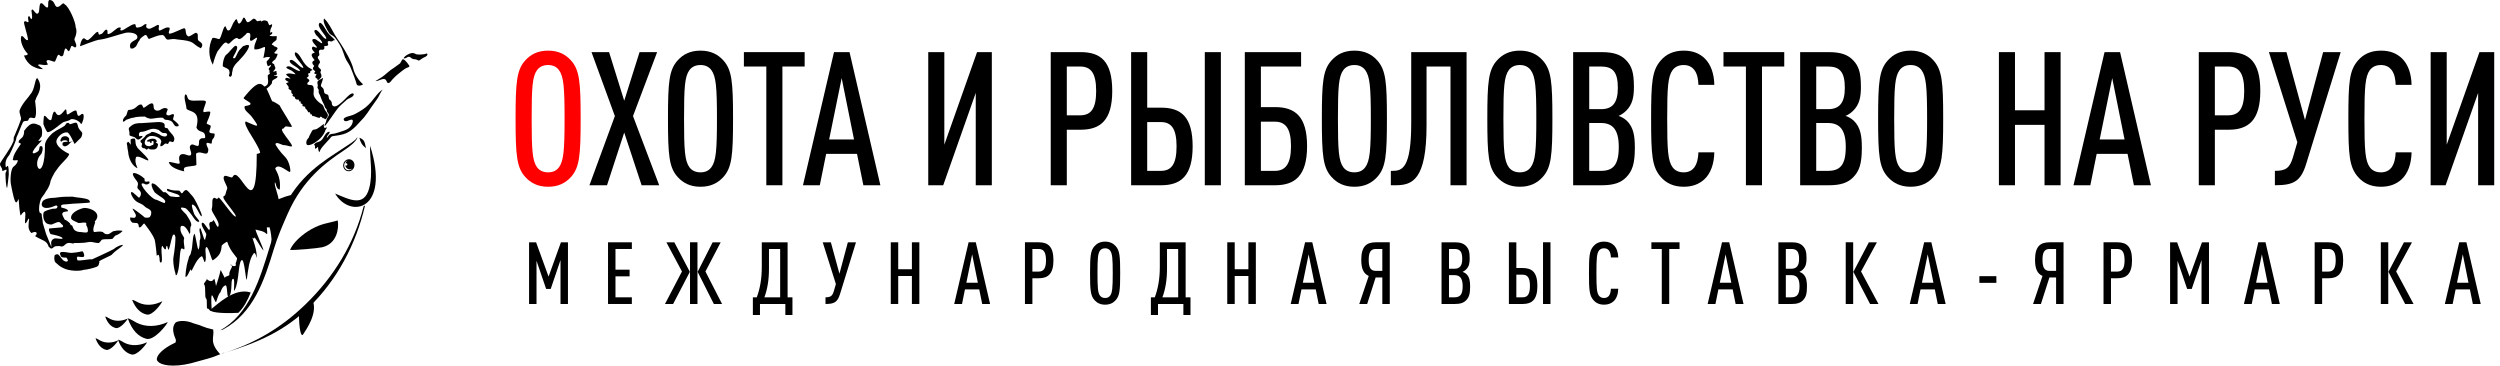<svg width="396" height="58" viewBox="0 0 396 58" fill="none" xmlns="http://www.w3.org/2000/svg">
<path d="M91.975 18.801C91.975 12.966 91.797 11.071 90.434 9.56C89.605 8.642 88.479 8.02 86.821 8.02C85.163 8.02 84.037 8.642 83.208 9.56C81.846 11.07 81.668 12.966 81.668 18.801C81.668 24.635 81.846 26.531 83.208 28.041C84.038 28.959 85.163 29.582 86.821 29.582C88.48 29.582 89.605 28.959 90.434 28.041C91.797 26.531 91.975 24.635 91.975 18.801ZM89.428 18.801C89.428 23.806 89.28 25.494 88.539 26.501C88.184 26.975 87.651 27.301 86.821 27.301C85.992 27.301 85.429 26.975 85.074 26.501C84.333 25.494 84.215 23.806 84.215 18.801C84.215 13.796 84.333 12.107 85.074 11.1C85.429 10.626 85.992 10.3 86.821 10.3C87.651 10.3 88.183 10.626 88.539 11.1C89.28 12.107 89.428 13.795 89.428 18.801Z" fill="#FF0000"/>
<path d="M104.415 29.344L100.268 18.386L104.089 8.257H101.305L98.876 15.958L96.477 8.257H93.693L97.395 18.386L93.367 29.344H96.151L98.876 20.992L101.63 29.344H104.415Z" fill="black"/>
<path d="M116.114 18.801C116.114 12.966 115.936 11.071 114.573 9.56C113.744 8.642 112.618 8.02 110.96 8.02C109.302 8.02 108.176 8.642 107.347 9.56C105.985 11.07 105.807 12.966 105.807 18.801C105.807 24.635 105.985 26.531 107.347 28.041C108.176 28.959 109.302 29.582 110.96 29.582C112.618 29.582 113.744 28.959 114.573 28.041C115.936 26.531 116.114 24.635 116.114 18.801ZM113.566 18.801C113.566 23.806 113.418 25.494 112.677 26.501C112.322 26.975 111.788 27.301 110.959 27.301C110.13 27.301 109.567 26.975 109.211 26.501C108.47 25.494 108.352 23.806 108.352 18.801C108.352 13.796 108.47 12.107 109.211 11.1C109.566 10.626 110.129 10.3 110.959 10.3C111.789 10.3 112.321 10.626 112.677 11.1C113.418 12.107 113.566 13.795 113.566 18.801Z" fill="black"/>
<path d="M127.457 10.537V8.257H117.832V10.537H121.385V29.344H123.933V10.537H127.457Z" fill="black"/>
<path d="M139.452 29.344L134.565 8.257H132.107L127.19 29.344H129.856L130.863 24.369H135.75L136.757 29.344H139.452ZM135.276 22.088H131.337L133.321 12.373L135.276 22.088Z" fill="black"/>
<path d="M157.105 29.344V8.257H154.765L149.582 22.917V8.257H147.035V29.344H149.404L154.558 14.713V29.344H157.105Z" fill="black"/>
<path d="M176.179 14.417C176.179 9.737 174.372 8.256 171.174 8.256H166.435V29.343H168.982V20.548H171.174C174.313 20.548 176.179 19.038 176.179 14.417ZM173.632 14.417C173.632 17.23 172.802 18.267 171.085 18.267H168.982V10.537H171.085C172.802 10.537 173.632 11.574 173.632 14.417Z" fill="black"/>
<path d="M193.387 29.344V8.257H190.84V29.344H193.387ZM188.915 23.184C188.915 18.534 187.108 17.053 183.91 17.053H181.718V8.257H179.171V29.344H183.91C187.078 29.344 188.915 27.834 188.915 23.184ZM186.367 23.184C186.367 26.027 185.538 27.064 183.879 27.064H181.717V19.334H183.879C185.538 19.334 186.367 20.371 186.367 23.184Z" fill="black"/>
<path d="M207.041 23.155C207.041 18.475 205.175 16.965 201.977 16.965H199.726V10.538H206.093V8.258H197.178V29.345H201.977C205.146 29.344 207.041 27.805 207.041 23.155ZM204.493 23.155C204.493 25.998 203.604 27.064 201.946 27.064H199.725V19.274H201.946C203.604 19.274 204.493 20.311 204.493 23.155Z" fill="black"/>
<path d="M219.688 18.801C219.688 12.966 219.51 11.071 218.148 9.56C217.319 8.642 216.193 8.02 214.535 8.02C212.876 8.02 211.751 8.642 210.922 9.56C209.56 11.07 209.382 12.966 209.382 18.801C209.382 24.635 209.56 26.531 210.922 28.041C211.751 28.959 212.876 29.582 214.535 29.582C216.193 29.582 217.319 28.959 218.148 28.041C219.51 26.531 219.688 24.635 219.688 18.801ZM217.141 18.801C217.141 23.806 216.993 25.494 216.252 26.501C215.897 26.975 215.363 27.301 214.534 27.301C213.705 27.301 213.141 26.975 212.786 26.501C212.046 25.494 211.928 23.806 211.928 18.801C211.928 13.796 212.046 12.107 212.786 11.1C213.141 10.626 213.705 10.3 214.534 10.3C215.363 10.3 215.896 10.626 216.252 11.1C216.992 12.107 217.141 13.795 217.141 18.801Z" fill="black"/>
<path d="M232.305 29.344V8.257H223.538V19.482C223.538 26.649 222.116 27.064 220.576 27.064H220.309V29.344H221.049C223.715 29.344 225.965 28.516 225.965 19.867V10.537H229.757V29.344H232.305Z" fill="black"/>
<path d="M245.899 18.801C245.899 12.966 245.721 11.071 244.359 9.56C243.529 8.642 242.404 8.02 240.745 8.02C239.087 8.02 237.962 8.642 237.132 9.56C235.77 11.07 235.592 12.966 235.592 18.801C235.592 24.635 235.77 26.531 237.132 28.041C237.962 28.959 239.087 29.582 240.745 29.582C242.404 29.582 243.529 28.959 244.359 28.041C245.722 26.531 245.899 24.635 245.899 18.801ZM243.352 18.801C243.352 23.806 243.205 25.494 242.463 26.501C242.108 26.975 241.575 27.301 240.745 27.301C239.916 27.301 239.353 26.975 238.998 26.501C238.258 25.494 238.14 23.806 238.14 18.801C238.14 13.796 238.258 12.107 238.998 11.1C239.353 10.626 239.916 10.3 240.745 10.3C241.575 10.3 242.107 10.626 242.463 11.1C243.204 12.107 243.352 13.795 243.352 18.801Z" fill="black"/>
<path d="M258.96 23.421C258.96 21.614 258.782 20.193 257.687 19.127C257.332 18.801 256.858 18.505 256.384 18.357C256.799 18.179 257.213 17.913 257.569 17.557C258.605 16.55 258.813 15.306 258.813 13.796C258.813 11.515 258.487 10.479 257.569 9.531C256.71 8.642 255.585 8.258 253.718 8.258H249.187V29.345H253.718C255.584 29.345 256.739 28.96 257.598 28.072C258.546 27.094 258.96 25.968 258.96 23.421ZM256.413 23.273C256.413 26.175 255.495 27.064 253.57 27.064H251.733V19.482H253.57C255.466 19.482 256.413 20.548 256.413 23.273ZM256.266 13.914C256.266 16.313 255.407 17.291 253.6 17.291H251.734V10.538H253.6C255.436 10.537 256.266 11.367 256.266 13.914Z" fill="black"/>
<path d="M271.548 24.132H269.03C269.001 25.021 268.823 25.939 268.348 26.561C268.023 26.976 267.49 27.302 266.69 27.302C265.861 27.302 265.298 26.976 264.943 26.502C264.202 25.495 264.084 23.807 264.084 18.802C264.084 13.797 264.202 12.108 264.943 11.101C265.298 10.627 265.861 10.301 266.69 10.301C267.49 10.301 268.023 10.627 268.348 11.041C268.852 11.663 269 12.552 269.03 13.44H271.548C271.519 11.722 271.015 10.211 270.037 9.264C269.208 8.464 268.171 8.02 266.69 8.02C265.032 8.02 263.877 8.642 263.077 9.56C261.685 11.159 261.537 12.966 261.537 18.801C261.537 24.635 261.685 26.442 263.077 28.041C263.877 28.959 265.032 29.582 266.69 29.582C268.083 29.582 269.119 29.166 269.948 28.426C270.985 27.479 271.519 25.909 271.548 24.132Z" fill="black"/>
<path d="M282.625 10.537V8.257H272.999V10.537H276.553V29.344H279.101V10.537H282.625Z" fill="black"/>
<path d="M294.916 23.421C294.916 21.614 294.738 20.193 293.643 19.127C293.288 18.801 292.814 18.505 292.34 18.357C292.754 18.179 293.169 17.913 293.525 17.557C294.561 16.55 294.769 15.306 294.769 13.796C294.769 11.515 294.443 10.479 293.525 9.531C292.666 8.642 291.541 8.258 289.674 8.258H285.143V29.345H289.674C291.54 29.345 292.695 28.96 293.554 28.072C294.502 27.094 294.916 25.968 294.916 23.421ZM292.369 23.273C292.369 26.175 291.451 27.064 289.525 27.064H287.689V19.482H289.525C291.421 19.482 292.369 20.548 292.369 23.273ZM292.221 13.914C292.221 16.313 291.363 17.291 289.556 17.291H287.69V10.538H289.556C291.392 10.537 292.221 11.367 292.221 13.914Z" fill="black"/>
<path d="M307.8 18.801C307.8 12.966 307.622 11.071 306.26 9.56C305.431 8.642 304.305 8.02 302.647 8.02C300.988 8.02 299.863 8.642 299.034 9.56C297.672 11.07 297.494 12.966 297.494 18.801C297.494 24.635 297.672 26.531 299.034 28.041C299.863 28.959 300.988 29.582 302.647 29.582C304.305 29.582 305.431 28.959 306.26 28.041C307.622 26.531 307.8 24.635 307.8 18.801ZM305.253 18.801C305.253 23.806 305.105 25.494 304.364 26.501C304.009 26.975 303.475 27.301 302.646 27.301C301.817 27.301 301.253 26.975 300.899 26.501C300.158 25.494 300.04 23.806 300.04 18.801C300.04 13.796 300.158 12.107 300.899 11.1C301.253 10.626 301.817 10.3 302.646 10.3C303.475 10.3 304.008 10.626 304.364 11.1C305.104 12.107 305.253 13.795 305.253 18.801Z" fill="black"/>
<path d="M326.399 29.344V8.257H323.853V17.468H319.173V8.257H316.626V29.344H319.173V19.778H323.853V29.344H326.399Z" fill="black"/>
<path d="M340.705 29.344L335.818 8.257H333.36L328.443 29.344H331.109L332.116 24.369H337.003L338.01 29.344H340.705ZM336.529 22.088H332.59L334.574 12.373L336.529 22.088Z" fill="black"/>
<path d="M358.032 14.417C358.032 9.737 356.224 8.256 353.026 8.256H348.287V29.343H350.835V20.548H353.026C356.166 20.548 358.032 19.038 358.032 14.417ZM355.484 14.417C355.484 17.23 354.655 18.267 352.937 18.267H350.834V10.537H352.937C354.655 10.537 355.484 11.574 355.484 14.417Z" fill="black"/>
<path d="M370.768 8.257H367.984L365.111 19.008L362.179 8.257H359.395L363.897 22.532L363.215 24.872C362.711 26.619 362.06 27.063 360.342 27.063V29.343C363.244 29.343 364.429 28.78 365.288 25.997L370.768 8.257Z" fill="black"/>
<path d="M381.992 24.132H379.474C379.445 25.021 379.267 25.939 378.793 26.561C378.467 26.976 377.934 27.302 377.134 27.302C376.305 27.302 375.742 26.976 375.387 26.502C374.647 25.495 374.529 23.807 374.529 18.802C374.529 13.797 374.647 12.108 375.387 11.101C375.742 10.627 376.305 10.301 377.134 10.301C377.934 10.301 378.467 10.627 378.793 11.041C379.296 11.663 379.444 12.552 379.474 13.44H381.992C381.963 11.722 381.459 10.211 380.482 9.264C379.652 8.464 378.616 8.02 377.134 8.02C375.476 8.02 374.321 8.642 373.521 9.56C372.129 11.159 371.981 12.966 371.981 18.801C371.981 24.635 372.129 26.442 373.521 28.041C374.321 28.959 375.476 29.582 377.134 29.582C378.527 29.582 379.563 29.166 380.393 28.426C381.43 27.479 381.963 25.909 381.992 24.132Z" fill="black"/>
<path d="M395.084 29.344V8.257H392.744L387.561 22.917V8.257H385.014V29.344H387.383L392.536 14.713V29.344H395.084Z" fill="black"/>
<path d="M89.965 48.15V38.381H88.854L86.892 43.814L84.916 38.381H83.805V48.15H84.984V41.303L86.507 45.764H87.235L88.785 41.193V48.15H89.965Z" fill="black"/>
<path d="M100.085 48.15V47.094H97.492V43.773H99.728V42.717H97.492V39.438H100.085V38.381H96.312V48.15H100.085Z" fill="black"/>
<path d="M114.375 48.15L111.741 43.004L114.156 38.381H112.88L110.506 43.061L113.071 48.151H114.375V48.15ZM110.479 48.15V38.38H109.299V48.15H110.479ZM109.271 43.061L106.815 38.381H105.553L108.022 43.004L105.333 48.15H106.623L109.271 43.061Z" fill="black"/>
<path d="M125.524 49.893V47.094H124.756V38.381H120.667V42.305C120.667 44.227 120.365 45.778 119.871 47.094H119.254V49.893H120.379V48.15H124.399V49.892H125.524V49.893ZM123.576 47.094H121.079C121.559 45.805 121.806 44.336 121.806 42.567V39.438H123.576V47.094Z" fill="black"/>
<path d="M135.589 38.381H134.299L132.968 43.361L131.61 38.381H130.32L132.405 44.994L132.09 46.078C131.857 46.889 131.555 47.094 130.759 47.094V48.151C132.104 48.151 132.653 47.889 133.051 46.6L135.589 38.381Z" fill="black"/>
<path d="M145.625 48.15V38.381H144.445V42.648H142.278V38.381H141.098V48.15H142.278V43.719H144.445V48.15H145.625Z" fill="black"/>
<path d="M156.829 48.15L154.565 38.38H153.426L151.148 48.15H152.383L152.85 45.845H155.114L155.58 48.15H156.829ZM154.895 44.789H153.07L153.989 40.289L154.895 44.789Z" fill="black"/>
<path d="M166.866 41.234C166.866 39.066 166.029 38.38 164.547 38.38H162.352V48.15H163.532V44.074H164.547C166.001 44.074 166.866 43.375 166.866 41.234ZM165.686 41.234C165.686 42.539 165.302 43.019 164.506 43.019H163.532V39.437H164.506C165.302 39.438 165.686 39.918 165.686 41.234Z" fill="black"/>
<path d="M177.438 43.266C177.438 40.563 177.355 39.684 176.725 38.985C176.341 38.559 175.819 38.272 175.051 38.272C174.283 38.272 173.761 38.559 173.377 38.985C172.746 39.684 172.664 40.563 172.664 43.266C172.664 45.969 172.746 46.848 173.377 47.547C173.761 47.973 174.283 48.26 175.051 48.26C175.82 48.26 176.341 47.973 176.725 47.547C177.356 46.848 177.438 45.969 177.438 43.266ZM176.258 43.266C176.258 45.584 176.19 46.368 175.846 46.832C175.681 47.053 175.434 47.203 175.05 47.203C174.666 47.203 174.405 47.053 174.24 46.832C173.897 46.367 173.843 45.584 173.843 43.266C173.843 40.948 173.898 40.164 174.24 39.698C174.405 39.479 174.666 39.329 175.05 39.329C175.434 39.329 175.681 39.479 175.846 39.698C176.19 40.164 176.258 40.947 176.258 43.266Z" fill="black"/>
<path d="M188.573 49.893V47.094H187.804V38.381H183.715V42.305C183.715 44.227 183.413 45.778 182.92 47.094H182.302V49.893H183.427V48.15H187.447V49.892H188.573V49.893ZM186.625 47.094H184.127C184.607 45.805 184.855 44.336 184.855 42.567V39.438H186.625V47.094Z" fill="black"/>
<path d="M198.926 48.15V38.381H197.746V42.648H195.578V38.381H194.398V48.15H195.578V43.719H197.746V48.15H198.926Z" fill="black"/>
<path d="M210.129 48.15L207.865 38.38H206.726L204.449 48.15H205.683L206.15 45.845H208.414L208.881 48.15H210.129ZM208.194 44.789H206.37L207.289 40.289L208.194 44.789Z" fill="black"/>
<path d="M220.139 48.15V38.38H217.93C216.449 38.38 215.625 39.025 215.625 41.165C215.625 42.524 215.954 43.319 216.805 43.718L215.31 48.15H216.558L217.903 43.951H218.96V48.15H220.139ZM218.959 42.908H217.916C217.011 42.908 216.805 42.209 216.805 41.166C216.805 40.137 217.011 39.437 217.916 39.437H218.959V42.908Z" fill="black"/>
<path d="M232.868 45.406C232.868 44.568 232.786 43.91 232.278 43.416C232.113 43.266 231.893 43.129 231.674 43.061C231.865 42.979 232.058 42.854 232.223 42.69C232.702 42.223 232.799 41.647 232.799 40.948C232.799 39.891 232.648 39.411 232.223 38.971C231.825 38.559 231.303 38.381 230.439 38.381H228.339V48.151H230.439C231.303 48.151 231.838 47.973 232.237 47.561C232.676 47.107 232.868 46.586 232.868 45.406ZM231.688 45.338C231.688 46.682 231.262 47.094 230.371 47.094H229.52V43.582H230.371C231.249 43.582 231.688 44.074 231.688 45.338ZM231.619 41.002C231.619 42.113 231.222 42.566 230.385 42.566H229.521V39.437H230.385C231.235 39.438 231.619 39.822 231.619 41.002Z" fill="black"/>
<path d="M245.595 48.15V38.38H244.414V48.15H245.595ZM243.522 45.297C243.522 43.143 242.685 42.455 241.204 42.455H240.188V38.381H239.008V48.151H241.203C242.672 48.15 243.522 47.451 243.522 45.297ZM242.343 45.297C242.343 46.613 241.959 47.094 241.191 47.094H240.189V43.512H241.191C241.959 43.512 242.343 43.992 242.343 45.297Z" fill="black"/>
<path d="M256.332 45.736H255.165C255.151 46.146 255.069 46.572 254.85 46.861C254.699 47.052 254.452 47.203 254.081 47.203C253.697 47.203 253.436 47.053 253.271 46.832C252.928 46.367 252.874 45.584 252.874 43.266C252.874 40.948 252.929 40.164 253.271 39.698C253.436 39.479 253.697 39.329 254.081 39.329C254.451 39.329 254.698 39.479 254.85 39.671C255.083 39.96 255.152 40.372 255.165 40.782H256.332C256.317 39.987 256.084 39.288 255.632 38.848C255.248 38.477 254.768 38.272 254.081 38.272C253.312 38.272 252.777 38.559 252.407 38.985C251.762 39.727 251.693 40.563 251.693 43.266C251.693 45.969 251.762 46.805 252.407 47.547C252.777 47.973 253.312 48.26 254.081 48.26C254.726 48.26 255.206 48.069 255.591 47.725C256.07 47.285 256.317 46.559 256.332 45.736Z" fill="black"/>
<path d="M266.039 39.438V38.381H261.58V39.438H263.227V48.15H264.406V39.438H266.039Z" fill="black"/>
<path d="M276.173 48.15L273.908 38.38H272.769L270.492 48.15H271.726L272.193 45.845H274.457L274.924 48.15H276.173ZM274.237 44.789H272.413L273.332 40.289L274.237 44.789Z" fill="black"/>
<path d="M286.224 45.406C286.224 44.568 286.141 43.91 285.633 43.416C285.469 43.266 285.249 43.129 285.029 43.061C285.221 42.979 285.414 42.854 285.578 42.69C286.058 42.223 286.154 41.647 286.154 40.948C286.154 39.891 286.004 39.411 285.578 38.971C285.181 38.559 284.659 38.381 283.795 38.381H281.695V48.151H283.795C284.659 48.151 285.194 47.973 285.592 47.561C286.031 47.107 286.224 46.586 286.224 45.406ZM285.043 45.338C285.043 46.682 284.618 47.094 283.727 47.094H282.875V43.582H283.727C284.604 43.582 285.043 44.074 285.043 45.338ZM284.975 41.002C284.975 42.113 284.578 42.566 283.741 42.566H282.876V39.437H283.741C284.591 39.438 284.975 39.822 284.975 41.002Z" fill="black"/>
<path d="M293.544 48.15V38.38H292.363V48.15H293.544ZM297.55 48.15L294.792 43.004L297.303 38.381H296.028L293.572 43.061L296.219 48.151H297.55V48.15Z" fill="black"/>
<path d="M308.19 48.15L305.926 38.38H304.787L302.51 48.15H303.744L304.211 45.845H306.475L306.942 48.15H308.19ZM306.256 44.789H304.432L305.351 40.289L306.256 44.789Z" fill="black"/>
<path d="M316.225 44.803V43.746H313.535V44.803H316.225Z" fill="black"/>
<path d="M326.865 48.15V38.38H324.656C323.175 38.38 322.351 39.025 322.351 41.165C322.351 42.524 322.68 43.319 323.531 43.718L322.036 48.15H323.284L324.629 43.951H325.686V48.15H326.865ZM325.686 42.908H324.643C323.738 42.908 323.532 42.209 323.532 41.166C323.532 40.137 323.738 39.437 324.643 39.437H325.686V42.908Z" fill="black"/>
<path d="M337.712 41.234C337.712 39.066 336.875 38.38 335.394 38.38H333.199V48.15H334.379V44.074H335.395C336.848 44.074 337.712 43.375 337.712 41.234ZM336.532 41.234C336.532 42.539 336.148 43.019 335.352 43.019H334.377V39.437H335.352C336.148 39.438 336.532 39.918 336.532 41.234Z" fill="black"/>
<path d="M349.903 48.15V38.381H348.792L346.83 43.814L344.854 38.381H343.743V48.15H344.923V41.303L346.445 45.764H347.173L348.724 41.193V48.15H349.903Z" fill="black"/>
<path d="M361.121 48.15L358.857 38.38H357.717L355.44 48.15H356.674L357.141 45.845H359.406L359.872 48.15H361.121ZM359.187 44.789H357.362L358.281 40.289L359.187 44.789Z" fill="black"/>
<path d="M371.158 41.234C371.158 39.066 370.321 38.38 368.839 38.38H366.644V48.15H367.825V44.074H368.84C370.293 44.074 371.158 43.375 371.158 41.234ZM369.978 41.234C369.978 42.539 369.594 43.019 368.798 43.019H367.824V39.437H368.798C369.594 39.438 369.978 39.918 369.978 41.234Z" fill="black"/>
<path d="M378.3 48.15V38.38H377.12V48.15H378.3ZM382.307 48.15L379.549 43.004L382.06 38.381H380.784L378.328 43.061L380.976 48.151H382.307V48.15Z" fill="black"/>
<path d="M392.947 48.15L390.683 38.38H389.544L387.266 48.15H388.501L388.968 45.845H391.232L391.699 48.15H392.947ZM391.013 44.789H389.189L390.108 40.289L391.013 44.789Z" fill="black"/>
<path fill-rule="evenodd" clip-rule="evenodd" d="M49.612 13.674C49.812 14.2 49.592 14.642 49.7 15.092C49.826 15.617 50.384 16.117 50.764 16.379C51.06 16.583 51.167 16.591 51.298 17.013C51.531 17.767 52.163 18.026 51.86 18.522C51.473 19.157 51.411 18.808 51.318 18.698C51.241 18.727 51.235 18.74 51.155 18.743C50.936 18.514 50.779 18.33 50.642 18.666C50.437 18.667 50.165 18.588 49.939 18.471C49.615 18.303 49.401 18.52 49.41 18.092L49.256 18.157C49.064 17.964 49.175 17.944 49.087 17.78C48.74 17.874 48.82 17.661 48.609 17.402C48.409 17.157 48.311 17.246 48.342 16.917C48.173 16.853 48.045 16.892 47.9 16.747C47.875 16.611 47.92 16.606 47.935 16.483C47.804 16.452 47.742 16.434 47.615 16.353C47.615 16.299 47.614 16.334 47.623 16.281L47.655 16.092C47.583 16.086 47.488 16.086 47.402 16.068C47.394 15.968 47.383 15.88 47.279 15.76C47.175 15.763 47.04 15.814 46.879 15.714C46.717 15.612 46.694 15.454 46.69 15.337C46.573 15.301 46.487 15.325 46.39 15.217C46.248 15.061 46.35 15.06 46.416 14.936C46.098 14.765 46.113 14.635 46.168 14.361C45.444 14.002 45.779 13.94 45.727 13.761L45.313 13.19L45.737 13.005L45.653 12.933C45.535 12.851 45.154 12.726 45.186 12.543C45.224 12.127 45.731 12.47 46.017 12.438C45.815 12.213 45.436 11.999 45.301 11.791C45.646 11.504 46.296 11.7 46.468 11.716C46.576 11.726 46.704 11.767 46.824 11.761C46.655 11.541 46.288 11.236 46.069 11.122C45.925 11.047 45.025 10.734 45.48 10.548C45.814 10.412 46.149 10.608 46.459 10.796C46.741 10.967 47.307 11.34 47.539 11.208C47.378 10.859 46.854 10.576 46.564 10.384C46.412 10.283 46.194 10.138 46.072 10.015C45.912 9.855 45.782 9.594 46.03 9.507C46.601 9.307 47.541 10.87 48.054 10.736C48.001 10.172 46.294 8.815 46.785 8.277C47.315 8.359 47.764 9.378 48.095 9.854C48.734 10.773 49.237 10.839 49.51 11.066C49.025 11.321 49.136 11.295 49.133 11.58C48.993 11.573 48.889 11.547 48.801 11.726C48.832 11.904 48.955 11.903 48.857 12.085C48.789 12.212 48.706 12.226 48.578 12.318C48.692 12.47 48.948 12.522 48.991 12.737C49.032 12.945 48.689 13.024 48.679 13.217C48.664 13.487 48.975 13.448 49.115 13.468C49.366 13.504 49.376 13.407 49.612 13.674ZM50.787 5.423C50.869 5.449 50.914 5.543 50.978 5.632C51.185 5.826 51.429 6.243 51.69 6.119C51.717 5.611 49.974 4.139 50.655 3.604C51.05 3.592 51.579 4.696 51.851 5.088C52.247 5.655 52.685 5.857 53.074 6.37C52.747 6.313 52.756 6.558 52.478 6.574C52.242 6.587 52.152 6.355 51.914 6.615C51.859 6.858 52.068 6.991 51.951 7.157C51.818 7.344 51.597 7.238 51.398 7.317C51.28 7.4 51.37 7.387 51.388 7.558C51.397 7.644 51.357 7.729 51.307 7.804C51.071 7.973 50.974 7.826 50.779 7.87C50.247 7.99 50.699 8.561 50.559 8.772C50.458 8.924 50.248 8.925 50.368 9.227C50.451 9.435 50.643 9.581 50.684 9.801C50.718 9.988 50.548 10.05 50.465 10.25C50.237 10.797 50.795 10.728 50.857 11.162C50.828 11.387 50.642 11.271 50.81 11.621C50.993 12.001 50.984 12.208 50.626 12.524C50.366 12.753 50.299 12.745 50.253 12.459C50.114 12.396 49.958 12.384 49.963 12.158C49.965 12.024 50.044 11.91 50.161 11.787C49.987 11.68 49.93 11.713 49.777 11.65C49.797 11.486 49.833 11.468 49.945 11.298C49.83 11.177 49.601 11.104 49.57 10.87C49.547 10.692 49.701 10.596 49.779 10.432C49.391 10.093 49.326 9.745 49.842 9.537C49.448 9.038 48.995 8.487 49.859 8.356C49.664 8.081 49.301 7.773 49.449 7.504C49.607 7.215 49.798 7.542 50.174 7.546C50.216 7.454 50.267 7.57 50.141 7.377C50.131 7.361 50.05 7.273 50.029 7.248C49.835 7.005 49.374 6.569 49.488 6.273C49.697 6.04 50.203 6.265 50.368 6.494C50.559 6.533 50.744 6.827 51.027 6.86C51.076 6.624 50.761 6.294 50.599 6.122L50.286 5.746C50.215 5.719 50.151 5.625 50.094 5.566C50.087 5.553 49.508 4.812 49.982 4.737C50.212 4.703 50.697 5.257 50.787 5.423ZM48.921 21.784C48.939 21.636 49.114 21.32 49.189 21.174C49.267 21.021 49.422 20.703 49.54 20.6C49.724 20.501 49.832 20.53 49.989 20.491C50.391 20.388 50.981 19.829 51.33 19.602C51.278 19.738 51.222 20.16 51.459 20.284C51.571 20.251 51.686 20.172 51.779 20.161C51.769 20.349 51.627 20.425 51.544 20.609C51.509 20.687 51.502 20.761 51.465 20.85C51.309 21.227 51.024 21.63 50.707 21.94C50.286 22.35 49.483 22.96 48.853 22.99C48.694 22.998 48.77 22.976 48.629 22.937L48.538 22.8C48.541 22.694 48.506 22.629 48.517 22.517C48.524 22.454 48.554 22.316 48.58 22.248C48.629 22.118 48.823 21.867 48.921 21.784ZM65.383 9.321C65.152 9.304 65.085 9.03 64.818 8.999C64.499 8.961 64.34 9.259 64.167 9.219C64.066 9.282 64.021 9.26 63.938 9.24C64 8.88 65.037 8.306 65.446 8.405C65.711 8.469 65.697 8.458 65.913 8.596C66.017 8.589 66.003 8.598 66.127 8.625C66.313 8.665 66.979 8.625 67.184 8.586C67.348 8.555 67.484 8.496 67.625 8.467L67.72 8.607C67.639 8.953 67.317 9.017 67.007 9.179C66.656 9.363 66.37 9.741 66.166 9.521C66.033 9.487 65.954 9.393 65.562 9.368C65.468 9.363 65.439 9.378 65.383 9.321ZM63.479 9.851C63.569 9.706 63.666 9.466 63.791 9.384C63.936 9.399 63.936 9.403 64.07 9.499C64.173 9.574 64.235 9.628 64.295 9.746C64.401 9.785 64.525 9.988 64.604 10.091L64.826 10.398C64.83 10.407 64.833 10.417 64.836 10.425C64.839 10.433 64.841 10.445 64.843 10.452L64.849 10.505C64.787 10.648 64.535 10.71 64.386 10.768C64.098 10.879 63.215 11.596 62.965 11.808C62.687 12.043 62.412 12.31 62.173 12.568C61.996 12.759 61.735 13.244 61.418 13.131C61.161 12.965 61.271 12.382 60.563 12.539C60.256 12.607 59.764 12.886 59.484 12.838C60.331 12.326 60.625 12.182 61.421 11.463C61.73 11.184 62.043 10.971 62.4 10.742L63.378 10.029L63.479 9.851ZM51.359 2.943C52.079 3.622 52.544 4.666 53.05 5.535C53.318 5.997 53.67 6.45 53.963 6.906C54.653 7.983 55.705 9.753 55.965 10.894C56.159 11.743 56.845 12.81 57.516 13.35C57.26 13.525 57.008 13.6 56.772 13.555C56.458 13.494 56.47 13.233 56.382 12.96C56.231 12.49 56.042 11.971 55.855 11.504C55.661 11.018 55.462 10.447 55.163 10.004C54.756 9.401 54.66 9.131 54.447 8.5C54.233 7.866 54.148 7.635 53.771 6.997C52.704 5.19 52.544 5.847 52.078 5.131C51.832 4.755 50.984 3.319 51.359 2.943ZM51.097 16.13C50.906 15.745 50.84 15.434 50.679 15.074C50.606 14.909 50.455 14.721 50.47 14.544C50.49 14.303 50.554 14.315 50.359 14.028C50.2 13.794 50.345 13.733 50.341 13.537C50.338 13.386 50.253 13.186 50.272 13.035C50.317 12.672 50.873 12.554 51.181 12.333L51.072 12.793C51.014 12.96 50.994 13.05 50.927 13.209C50.695 13.761 50.948 13.693 51.177 13.991C51.414 14.3 51.206 14.75 51.594 14.879C52.091 15.043 51.991 15.041 52.094 15.536C52.197 16.032 52.492 15.705 52.572 16.445C52.617 16.864 52.983 16.924 53.296 16.788C53.837 16.553 54.594 15.765 54.992 15.349C56.076 14.216 56.432 15.108 55.486 15.503C54.913 15.742 54.995 15.75 54.559 16.137C54.3 16.367 54.015 16.614 53.769 16.866C53.123 17.529 51.813 19.702 51.421 19.983C51.397 19.776 51.429 19.744 51.54 19.533C51.706 19.216 51.675 18.9 51.88 18.62C52.315 18.026 51.961 18.019 51.802 17.673C51.688 17.425 51.915 17.513 51.59 17.161C51.427 16.985 51.438 16.846 51.366 16.653C51.302 16.477 51.184 16.306 51.097 16.13ZM60.623 14.184C60.554 14.292 60.437 14.439 60.364 14.549C60.227 14.757 60.01 15.299 59.749 15.668C59.405 16.153 59.05 16.633 58.717 17.124C58.196 17.89 58.286 17.804 57.678 18.581L56.38 19.985C55.253 21.095 54.504 21.329 52.985 21.524C52.491 21.587 52.538 21.587 52.224 21.975C52.021 22.225 51.802 22.427 51.592 22.672C51.325 22.984 50.915 23.402 50.745 23.745C50.675 23.888 50.651 24.012 50.584 24.121C50.385 23.834 50.405 23.521 50.369 23.241C50.221 23.384 50.154 23.489 49.938 23.558C49.853 23.489 49.893 23.321 49.903 23.23C49.928 23.014 49.854 23.085 49.756 22.959C49.749 22.95 49.745 22.948 49.741 22.942C50.051 22.343 50.616 22.683 51.103 21.992C51.322 21.682 51.739 20.727 52.227 20.898L52.194 21.04C52.067 21.37 51.858 21.309 51.737 21.842C51.991 21.719 51.99 21.481 52.226 21.32C52.39 21.208 52.684 21.2 52.866 21.177C53.151 21.14 53.827 20.908 54.154 20.802C54.581 20.662 55.098 20.501 55.435 20.13C55.695 19.844 55.8 19.658 55.875 19.304C56.01 18.662 55.269 19.08 55.058 19.148C54.808 19.23 54.483 19.262 54.436 18.888C54.463 18.617 54.994 18.479 55.248 18.406C55.387 18.365 55.568 18.305 55.693 18.275C56.253 18.14 57.45 17.383 57.935 16.985C59.233 15.918 59.621 14.776 60.623 14.184Z" fill="black"/>
<path fill-rule="evenodd" clip-rule="evenodd" d="M25.709 47.713C24.473 48.352 23.12 48.473 21.993 47.957C21.59 47.773 21.149 47.486 20.927 47.494C21.469 48.851 22.258 49.617 23.25 49.828C24.171 50.025 25.594 48.082 25.709 47.713Z" fill="black"/>
<path fill-rule="evenodd" clip-rule="evenodd" d="M20.238 50.455C19.29 50.893 18.271 50.939 17.444 50.516C17.147 50.366 16.826 50.135 16.66 50.135C17.022 51.17 17.589 51.77 18.325 51.961C19.008 52.139 20.14 50.729 20.238 50.455Z" fill="black"/>
<path fill-rule="evenodd" clip-rule="evenodd" d="M26.576 51.008C24.899 51.781 23.097 51.863 21.633 51.113C21.109 50.845 20.541 50.441 20.246 50.437C20.886 52.271 21.889 53.333 23.191 53.669C24.402 53.984 26.402 51.488 26.576 51.008Z" fill="black"/>
<path fill-rule="evenodd" clip-rule="evenodd" d="M23.29 54.213C22.072 54.776 20.764 54.834 19.7 54.291C19.319 54.096 18.907 53.803 18.693 53.801C19.158 55.131 19.886 55.903 20.832 56.149C21.71 56.375 23.163 54.563 23.29 54.213Z" fill="black"/>
<path fill-rule="evenodd" clip-rule="evenodd" d="M18.721 53.906C17.77 54.345 16.748 54.392 15.918 53.967C15.621 53.815 15.298 53.586 15.131 53.584C15.494 54.623 16.063 55.225 16.801 55.416C17.488 55.596 18.623 54.18 18.721 53.906Z" fill="black"/>
<path fill-rule="evenodd" clip-rule="evenodd" d="M25.013 57.24C24.554 56.98 24.865 55.64 27.784 54.261C27.902 54.206 27.782 53.98 27.878 53.88C27.48 52.944 27.101 51.786 27.865 51.05C28.47 50.737 29.61 50.765 30.633 51.208C32.205 51.624 32.043 51.823 33.769 52.198C33.994 53.405 33.061 54.161 34.883 56.11C33.385 56.756 32.589 56.878 30.251 57.542C27.383 58.24 25.416 57.842 25.013 57.24Z" fill="black"/>
<path fill-rule="evenodd" clip-rule="evenodd" d="M46.266 30.904C46.255 30.949 46.191 30.984 46.219 31.037L45.249 32.822C44.344 34.519 43.264 38.01 42.993 38.4C43.088 37.886 42.846 36.39 42.692 35.998C41.429 36.043 39.929 36.602 38.326 36.041C39.573 34.215 42.132 32.385 44.128 31.551C44.654 31.332 45.721 30.914 46.266 30.904Z" fill="black"/>
<path fill-rule="evenodd" clip-rule="evenodd" d="M53.5 34.92C53.725 36.277 53.317 38.654 51.015 39.17C50.282 39.336 46.515 39.666 45.941 39.584C46.466 38.346 47.96 37.068 49.328 36.299C50.969 35.377 52.042 35.35 53.5 34.92Z" fill="black"/>
<path fill-rule="evenodd" clip-rule="evenodd" d="M49.53 47.59C50.347 49.602 48.522 52.178 48.029 52.944C47.651 53.53 47.378 51.969 47.349 49.772L49.53 47.59Z" fill="black"/>
<path fill-rule="evenodd" clip-rule="evenodd" d="M58.62 23.081C61.91 33.332 55.456 34.715 53.08 30.658C55.386 31.619 57.671 32.863 58.484 29.803C59.101 27.482 58.557 25.12 58.62 23.081Z" fill="black"/>
<path fill-rule="evenodd" clip-rule="evenodd" d="M57.97 23.48C57.342 22.975 57.082 22.54 56.929 21.812C57.796 22.151 57.771 22.592 57.97 23.48Z" fill="black"/>
<path d="M54.39 25.971C54.33 26.226 54.371 26.481 54.486 26.686C54.603 26.893 54.795 27.049 55.034 27.106C55.273 27.163 55.515 27.109 55.712 26.976C55.907 26.845 56.058 26.636 56.118 26.38C56.178 26.125 56.137 25.87 56.022 25.666C55.906 25.459 55.714 25.302 55.474 25.246C55.235 25.19 54.993 25.244 54.796 25.376C54.602 25.507 54.451 25.716 54.39 25.971ZM54.701 26.197C54.739 26.488 54.94 26.735 55.227 26.803C55.44 26.853 55.655 26.795 55.819 26.662C55.764 26.735 55.698 26.798 55.625 26.848C55.463 26.957 55.265 27.001 55.069 26.955C54.873 26.909 54.716 26.78 54.62 26.611C54.523 26.439 54.489 26.224 54.54 26.007C54.591 25.791 54.718 25.614 54.881 25.503C54.954 25.454 55.034 25.419 55.117 25.398C54.941 25.484 54.798 25.645 54.731 25.85C54.767 25.842 54.806 25.843 54.846 25.852C54.968 25.881 55.048 25.986 55.024 26.088C55 26.189 54.881 26.248 54.759 26.219C54.739 26.214 54.719 26.207 54.701 26.197Z" fill="black"/>
<path fill-rule="evenodd" clip-rule="evenodd" d="M39.708 46.33C37.158 45.486 34.382 48.269 33.479 48.943C32.786 49.459 35.038 49.699 37.755 49.552C38.59 48.725 39.211 47.633 39.708 46.33Z" fill="black"/>
<path fill-rule="evenodd" clip-rule="evenodd" d="M24.83 40.52C24.83 40.52 24.655 38.434 24.481 37.913C24.137 37.046 23.439 36.177 22.92 35.479C22.745 35.133 22.397 36.176 22.048 36.002C21.876 35.828 22.048 35.654 21.876 35.479C21.702 35.133 21.006 35.479 20.832 35.133C20.485 34.785 20.657 34.438 20.657 34.438C20.966 34.438 21.527 34.733 21.527 34.088C21.512 33.875 20.948 33.123 21.006 33.047C21.089 32.977 22.674 34.192 22.92 34.438C22.994 34.518 23.788 34.538 23.788 34.264C23.962 34.088 23.962 33.743 23.962 33.569C23.788 33.048 23.264 33.048 22.92 32.7C22.397 32.177 21.876 32.177 21.527 31.833C21.181 31.657 20.485 30.44 20.832 30.44C21.006 30.266 22.048 31.483 22.048 31.309C22.223 31.135 22.571 30.614 22.048 30.092C21.355 29.569 22.2 29.375 21.678 28.678C19.992 26.576 22.153 27.58 22.745 28.182C22.92 28.182 22.92 28.528 22.92 28.702C23.264 28.876 23.613 28.702 23.613 28.702C23.613 28.702 23.788 29.05 23.613 29.05C23.439 29.224 23.264 29.224 23.092 29.224C22.745 29.05 22.745 29.05 22.571 29.05C21.863 29.05 24.038 31.657 24.83 31.657C24.877 31.704 26.013 32.177 26.047 32.177C26.615 31.62 25.157 31.116 24.481 30.441C24.309 30.093 24.137 29.918 24.137 29.746C23.963 29.4 23.963 29.051 24.137 29.051C24.137 29.051 24.481 29.051 24.83 29.401C25.173 29.737 25.534 30.104 25.872 30.442C26.047 30.442 26.047 30.442 26.221 30.442C26.744 30.792 26.744 31.137 27.263 31.137C27.438 31.137 28.133 31.311 28.479 31.137C28.479 31.137 28.479 30.961 28.133 30.791C28.116 30.783 26.605 30.268 26.57 30.268C26.396 30.094 26.395 29.918 26.57 29.918C27.704 30.361 28.27 30.061 28.479 30.268C28.654 30.442 28.654 30.616 28.828 30.616C28.958 30.616 29.117 30.095 29.521 30.095C29.87 30.269 30.044 30.616 30.393 30.962C30.914 31.485 31.509 32.935 31.768 33.521C31.94 33.869 32.018 34.257 31.911 34.25C31.68 34.25 31.136 32.727 30.74 32.529C30.568 32.355 30.393 32.355 30.393 32.529C30.393 32.529 30.349 32.736 30.72 33.797C30.917 34.358 31.9 35.137 31.436 35.137C31.087 35.137 30.741 34.614 30.394 34.092C29.871 33.399 29.493 32.961 29.269 32.947C28.188 32.679 28.712 33.189 29.497 33.97C29.592 34.159 30.587 35.464 30.221 35.831C30.046 36.352 30.221 36.872 30.046 37.048C29.98 37.112 29.431 35.443 28.655 35.831C28.56 36.058 28.511 36.485 28.749 36.96C28.924 37.308 29.113 37.487 29.178 37.741C28.961 38.372 29.35 39.307 29.178 39.481C29.178 39.651 28.829 39.131 28.655 39.481C28.373 40.321 28.549 42.465 27.962 43.651C27.962 43.825 27.962 43.477 27.962 43.477C27.962 43.651 27.788 43.651 27.788 43.303C27.614 42.782 27.44 41.914 27.44 41.043C27.44 40.736 27.788 39.311 27.788 37.566C27.614 36.697 27.265 37.394 27.265 37.566C27.091 38.089 26.919 39.13 26.746 39.48C26.572 39.826 26.572 38.783 26.397 38.957C26.223 39.131 26.397 39.307 26.223 39.48C26.049 39.65 25.7 38.783 25.7 38.957C25.356 39.307 25.874 41.391 25.528 41.564C25.181 41.738 25.356 40.867 25.181 40.521C25.179 40.172 24.83 40.52 24.83 40.52Z" fill="black"/>
<path fill-rule="evenodd" clip-rule="evenodd" d="M37.353 7.246C38.075 7.418 36.785 9.054 36.923 9.192C37.27 9.366 37.338 8.994 37.684 8.298C37.964 8.018 37.424 8.405 38.498 7.315C38.671 7.315 39.19 6.948 39.454 7.216C39.454 8.084 37.544 9.909 37.544 9.909C37.195 10.258 36.848 10.779 36.848 11.125C36.674 11.646 36.848 11.996 36.499 12.17C35.978 11.996 36.499 11.821 36.327 11.3C36.327 10.777 35.282 10.685 35.282 10.43C35.282 9.909 35.457 9.041 35.803 8.693C36.327 8.346 37.007 7.246 37.353 7.246Z" fill="black"/>
<path fill-rule="evenodd" clip-rule="evenodd" d="M24.332 16.896C24.332 17.493 24.873 17.67 25.374 17.418C25.583 17.271 26.116 16.91 26.549 17.258C26.665 17.44 25.899 18.286 26.765 18.286C26.94 18.286 27.339 17.95 27.513 18.124C27.688 18.298 27.288 18.807 27.463 18.981C27.5 19.018 28.937 20.023 27.982 20.023C27.626 20.035 27.463 19.502 27.289 19.331C26.94 18.981 26.419 18.981 26.247 18.981C25.724 18.807 26.073 18.635 25.549 18.635C24.856 18.635 24.333 18.807 23.814 18.807C23.117 18.635 23.291 18.635 22.942 18.461C22.77 18.461 21.551 18.461 21.205 18.635C20.858 18.635 20.509 18.807 19.99 18.981C19.641 19.331 19.467 19.331 19.467 19.155C19.467 18.806 19.642 18.634 19.99 18.285C20.162 17.938 20.162 17.59 20.334 17.417C21.568 17.417 21.644 16.593 22.295 16.546C22.641 16.546 22.596 17.068 22.77 17.068C23.066 17.046 24.332 15.625 24.332 16.896Z" fill="black"/>
<path fill-rule="evenodd" clip-rule="evenodd" d="M21.725 23.326C21.725 23.5 23.813 25.242 23.464 25.416C23.116 25.416 21.899 24.546 21.55 24.893C21.204 25.765 21.899 26.633 21.725 26.633C21.032 26.286 20.508 25.415 20.333 24.37C20.333 24.021 20.161 23.5 20.161 23.153C20.161 22.978 19.989 22.63 20.161 22.63C20.161 22.457 20.333 22.457 20.333 22.457C20.912 23.03 20.682 23.295 20.682 22.109C20.857 21.935 21.203 21.935 21.203 21.935C21.549 21.935 21.377 22.457 21.549 22.978C21.55 23.154 21.725 23.154 21.725 23.326Z" fill="black"/>
<path fill-rule="evenodd" clip-rule="evenodd" d="M46.233 20.023C46.233 20.197 45.54 20.023 45.365 20.023C45.016 20.023 45.016 20.373 44.841 20.373C44.667 20.373 44.495 20.547 45.016 21.243C45.191 21.59 46.407 22.98 46.233 23.155C46.059 23.327 45.54 22.98 44.841 22.98C44.32 22.806 43.799 22.459 43.625 22.806C43.625 22.98 44.32 24.023 45.191 24.893C45.884 25.589 46.107 27.223 45.933 27.223C45.758 27.398 44.146 25.761 43.625 26.631C43.451 26.805 44.577 27.777 44.31 30.027C43.718 30.015 43.708 28.845 43.544 28.892C43.387 29.433 44.119 30.749 44.204 32.136C44.378 32.656 44.841 33.411 44.667 33.585C44.32 33.757 43.277 32.54 43.104 32.888C42.757 33.236 43.451 35.322 43.104 35.148C42.93 35.148 42.409 34.453 42.234 34.453C41.888 34.279 42.584 37.406 42.234 37.06C41.716 36.539 41.018 36.539 40.497 36.365C40.322 36.365 41.888 39.668 41.716 39.668C41.367 39.318 40.844 38.275 40.322 37.582C40.322 37.406 40.322 37.93 40.151 37.756C39.627 37.235 40.672 38.973 40.672 40.709C40.672 41.232 40.498 39.668 40.151 40.189C39.455 41.058 39.28 42.97 39.106 44.185C38.934 45.054 38.759 40.708 38.236 41.232C37.717 41.752 37.89 44.533 37.194 45.925C36.847 46.618 37.368 43.837 36.847 44.185C36.498 44.533 36.847 46.099 36.326 46.966C35.803 47.486 36.152 44.882 35.631 45.228C35.282 45.402 35.11 45.749 34.935 46.271C34.586 46.619 34.412 47.314 34.237 47.835C34.065 48.011 33.718 46.618 33.544 46.794C33.37 47.142 33.544 49.054 33.544 49.228C33.196 49.398 33.196 48.878 32.849 48.878C32.677 48.878 32.849 47.485 32.677 47.314C32.328 47.142 32.677 45.402 32.328 45.054C32.154 44.882 33.021 44.185 32.677 44.185C32.677 44.011 33.37 45.054 33.893 44.185C34.065 44.011 34.238 45.749 34.238 45.228C34.412 44.708 34.761 43.662 34.936 42.794C34.936 42.62 35.632 44.185 35.632 44.011C35.632 43.661 36.499 43.837 36.327 43.316C36.327 42.795 37.195 41.925 36.499 41.925C36.327 41.925 37.369 42.446 37.369 41.925C37.195 41.751 37.544 41.405 37.544 40.884C37.049 40.206 36.477 39.71 35.979 38.275C35.632 38.451 35.111 38.798 35.111 38.972C35.027 40.001 34.764 40.531 33.72 41.232C33.546 41.406 33.023 38.972 32.678 39.146C32.329 39.318 32.821 40.97 32.471 41.492C32.299 41.668 32.17 40.51 31.93 40.592C30.915 41.137 30.363 43.362 30.242 42.795C30.229 42.193 29.691 44.106 29.372 43.838C29.372 43.838 29.372 42.447 29.895 40.885C29.895 40.535 30.242 40.364 30.242 40.014C30.589 38.973 30.414 37.756 30.763 37.061C30.938 36.713 31.286 39.842 31.461 39.493C31.633 39.147 31.633 38.452 31.633 38.102C31.979 37.407 31.461 36.713 31.633 36.19C31.807 35.67 32.328 38.452 32.503 37.93C32.503 37.756 32.677 37.407 32.677 37.061C32.328 36.366 31.807 35.67 31.979 35.323C32.328 34.975 33.021 36.714 33.196 36.366C33.37 36.02 33.022 35.671 33.196 35.323C33.37 34.975 33.544 35.323 33.718 34.975C33.892 34.454 34.411 36.366 34.586 35.844C34.935 35.149 33.37 33.586 33.544 33.063C33.718 32.542 33.544 31.846 33.718 31.5C34.065 30.979 34.237 31.846 34.586 31.326C34.76 30.978 37.02 34.627 37.368 34.279C37.368 33.931 35.977 32.367 35.456 31.5C35.281 31.15 35.456 30.979 35.63 30.979C35.802 30.629 35.802 30.284 35.977 29.934C36.151 29.586 35.229 28.473 35.456 28.022C35.63 27.501 36.672 28.371 36.847 28.022C37.958 25.8 40.671 36.163 40.671 24.373C40.497 24.373 41.018 24.373 41.192 24.198C41.356 23.872 39.461 20.906 39.454 20.896C39.28 20.549 38.584 19.417 38.933 19.243C40.741 19.994 41.447 20.547 39.773 18.358C39.5 18.001 38.46 17.36 38.796 16.798C40.927 16.521 38.585 15.889 38.585 15.509C38.648 15.452 39.846 13.832 40.733 13.383C41.458 13.017 41.888 13.794 42.042 13.845C42.319 13.985 43.02 15.945 43.105 16.03C43.277 16.03 44.147 16.551 44.321 16.725C44.32 16.896 46.233 19.852 46.233 20.023Z" fill="black"/>
<path fill-rule="evenodd" clip-rule="evenodd" d="M43.451 11.996C43.451 11.996 43.974 11.996 43.974 12.17C43.799 12.517 43.277 12.517 43.104 12.865C43.104 13.037 43.104 13.212 42.93 13.386C42.234 14.253 41.192 14.602 40.844 14.602C40.497 14.253 42.189 13.732 42.364 13.386C42.585 12.915 42.41 12.701 42.41 11.995C42.41 11.82 42.931 11.646 42.759 11.474H42.585C42.585 11.3 42.759 11.3 42.759 11.3C42.759 11.125 42.585 11.125 42.585 11.125C42.585 10.953 42.585 10.953 42.585 10.779C42.585 10.779 42.931 10.605 42.931 10.258C42.931 10.258 42.41 10.605 42.41 10.43C42.235 10.083 42.235 9.909 42.235 9.737C42.41 9.562 42.758 9.213 42.758 9.041C42.758 9.041 42.93 9.041 42.584 9.041C42.409 9.041 42.409 9.041 42.234 9.041C42.06 9.041 41.715 9.213 41.715 9.213C42.305 6.246 41.968 7.923 40.321 7.825C40.2 7.531 40.36 7.005 40.457 6.789C41.456 4.57 39.206 7.791 39.656 5.767C39.656 5.595 39.656 5.246 39.482 5.246C39.482 5.246 39.135 5.072 38.961 5.419C37.06 7.325 38.36 4.839 36.312 6.888C35.965 7.06 35.976 6.596 35.63 6.77C35.283 6.944 34.645 7.941 34.47 8.114C33.945 9.133 33.718 10.258 33.718 10.258C33.021 9.042 32.952 7.407 33.649 6.016C34.192 5.899 34.621 6.318 34.795 6.146C35.144 5.622 35.281 4.521 35.63 4.174C35.802 4 35.878 4.986 36.225 4.812C36.61 4.812 36.743 3.759 37.193 3.305C37.193 3.13 37.542 2.958 37.542 3.13C37.589 3.177 37.68 4.115 38.125 3.562C38.366 3.294 38.409 2.958 38.583 2.784C38.932 2.784 38.869 3.357 39.215 3.529C39.564 3.529 40.055 2.959 40.149 2.958C40.495 2.958 40.568 3.224 40.67 3.305C40.852 3.409 40.866 3.372 41.017 3.305C41.038 3.352 41.346 3.199 41.366 3.305C41.366 3.682 41.53 2.985 42.267 3.324C42.441 3.324 42.494 3.826 42.668 4.001L43.103 3.827C43.103 4.175 43.027 4.286 42.853 4.633C42.621 5.846 43.185 4.599 43.115 5.275C43.173 5.526 41.891 5.739 43.624 5.739C43.973 5.567 43.798 6.088 43.798 6.262C43.798 6.437 43.276 6.612 43.103 6.955C42.929 7.132 43.251 7.1 43.423 7.274C43.423 7.448 43.798 7.304 43.972 7.653C43.972 7.827 43.449 8.348 43.449 8.348C43.449 8.52 43.797 8.52 43.972 8.52C43.972 8.694 43.797 9.042 43.797 9.042C43.797 9.214 43.623 9.214 43.623 9.388C43.623 9.388 43.102 9.738 43.102 9.909C43.102 10.083 43.449 10.083 43.449 10.258C43.449 10.43 43.623 10.605 43.623 10.779C43.623 10.953 43.277 11.3 43.277 11.3C43.277 11.474 43.799 11.125 43.799 11.3V11.474C43.799 11.646 43.974 11.821 43.799 11.821C43.625 11.996 43.277 11.821 43.451 11.996Z" fill="black"/>
<path fill-rule="evenodd" clip-rule="evenodd" d="M23.185 3.825C23.308 3.894 22.855 4.377 23.551 4.55C23.82 4.682 24.963 3.861 25.042 3.941C25.389 3.941 24.925 4.682 25.273 4.854C25.448 4.854 26.237 4.289 26.59 4.347C27.308 4.317 26.433 5.198 26.851 5.339C27.358 5.339 28.945 4.442 29.213 4.471C29.582 4.627 29.238 5.454 29.796 5.75C30.108 5.896 30.936 5.04 31.11 5.217C31.574 5.375 31.121 6.121 31.47 6.47C31.587 6.587 32.456 6.925 31.805 7.651C30.24 6.862 31.062 6.525 28.153 6.259C27.979 6.259 27.634 6.085 26.762 6.259C26.069 6.434 26.243 5.389 25.545 5.564C25.027 5.564 24.329 5.911 23.81 6.085C23.287 6.434 23.461 5.389 22.938 5.564C22.766 5.736 22.245 5.911 22.071 6.434C21.722 6.781 21.722 7.302 21.375 7.476C21.028 7.825 20.679 7.651 20.679 7.651C20.26 6.572 21.46 6.494 21.721 6.085C22.042 5.12 20.243 5.07 19.811 5.217C18.77 5.473 17.071 6.09 16.013 6.252C15.194 6.252 12.516 7.468 12.683 7.302C12.683 7.13 12.857 6.26 13.206 6.085C13.381 5.91 13.727 6.609 14.072 6.259C14.768 5.736 15.035 5.163 15.463 5.04C15.695 5.056 15.463 5.735 15.986 5.389C16.334 5.389 16.505 4.696 16.854 4.696C17.203 4.696 16.854 5.564 17.203 5.389C17.896 5.217 18.419 4.347 18.94 4.347C19.461 4.347 18.731 4.824 19.251 4.824C19.581 4.845 20.772 3.824 21.317 3.824C21.672 3.838 21.287 4.375 21.808 4.375C22.857 4.204 22.673 3.778 23.185 3.825Z" fill="black"/>
<path fill-rule="evenodd" clip-rule="evenodd" d="M5.039 1.565C5.214 1.216 5.678 2.462 6.024 2.115C6.372 1.766 6.083 1.044 6.43 0.523C6.776 0.349 7.125 1.189 7.473 1.189C7.82 1.189 7.444 0.203 7.822 0C8.726 0 8.544 1.023 9.066 1.103C9.704 1.073 9.906 0.175 10.255 0.696C10.915 1.029 11.993 3.472 11.993 4.347C12.166 4.696 12.166 5.389 11.819 6.085C11.645 6.434 12.34 7.13 11.993 7.476C11.819 7.65 11.47 7.13 11.297 7.302C10.818 8.601 10.907 8.043 10.427 7.651C10.08 7.825 10.159 8.736 9.906 8.865C9.486 9.083 9.515 8.584 9.211 8.693C9.038 8.865 8.981 9.23 8.718 9.736C8.531 9.917 7.742 9.344 7.472 9.562C7.125 9.736 7.822 10.257 7.472 10.257C6.951 10.429 6.256 10.083 6.083 10.257C5.735 10.257 6.951 10.953 6.776 10.953C6.083 10.953 5.735 10.779 5.039 10.43C4.519 10.083 4.054 9.505 3.823 8.865C3.648 8.693 4.466 8.883 4.38 8.504C3.685 7.811 3.128 6.491 3.36 5.767C3.621 5.42 4.11 6.615 4.432 6.318C4.432 5.672 3.681 3.62 3.823 3.479C3.998 3.13 4.345 3.653 4.519 3.479C4.519 3.13 4.345 2.784 4.519 2.609C4.692 2.262 4.864 3.305 5.039 2.958C5.214 2.608 4.864 1.565 5.039 1.565Z" fill="black"/>
<path fill-rule="evenodd" clip-rule="evenodd" d="M9.906 22.979V22.631C10.08 22.458 10.427 22.458 10.601 22.458C10.775 22.458 10.789 22.379 10.601 22.285C10.413 22.191 10.093 22.191 9.906 22.285C9.718 22.379 9.817 22.389 9.733 22.458C9.602 22.366 9.559 22.285 9.559 22.285C9.622 21.947 9.77 21.614 10.261 21.577C10.751 21.541 10.949 21.936 10.949 21.936C10.949 22.11 10.949 22.285 10.949 22.458C10.949 22.631 11.47 22.285 11.47 22.458C11.297 22.458 11.297 22.458 11.122 22.631C10.949 22.805 10.775 22.979 10.775 22.979C10.427 23.154 10.255 23.326 9.906 22.979Z" fill="black"/>
<path fill-rule="evenodd" clip-rule="evenodd" d="M7.472 20.894C7.472 20.894 7.125 20.373 6.951 19.852C6.776 19.677 6.951 18.635 6.951 18.461C7.17 18.004 7.585 19.124 8.05 19.028C8.294 18.978 8.263 17.446 8.75 17.722C9.306 18.858 9.874 17.853 10.356 17.331C10.703 17.331 10.399 18.287 10.748 18.114C10.92 18.114 11.988 17.208 12.12 17.597C12.252 17.986 12.229 18.737 12.861 18.114C13.035 17.94 13.21 18.114 13.21 18.114C13.385 18.635 13.035 19.503 12.861 19.677C12.861 19.677 12.687 19.331 12.34 19.156C11.819 18.807 11.123 18.807 11.123 18.982C10.776 19.156 10.602 19.156 10.081 19.332C9.906 19.331 7.822 21.242 7.472 20.894Z" fill="black"/>
<path fill-rule="evenodd" clip-rule="evenodd" d="M5.91 12.378C6.875 13.683 6.04 14.897 5.736 15.506C5.736 15.678 5.562 15.852 5.562 16.027C5.562 16.166 5.888 17.98 5.562 18.634C5.388 18.806 5.215 18.634 4.865 18.634C4.693 18.634 4.52 18.806 4.52 18.98C4.346 19.33 3.999 18.98 3.649 19.33C3.271 20.09 2.985 21.007 2.607 21.763C2.607 22.235 1.835 23.826 1.565 24.37C1.565 24.542 0.868 25.065 0.868 25.935C0.868 27.551 1.39 24.789 1.39 27.67C1.39 27.674 1.189 29.641 1.128 29.756C0.954 29.756 0.867 28.192 0.867 27.497C0.867 27.325 1.042 27.15 1.042 26.976C1.042 26.627 0.347 27.324 0.347 26.976C0.347 26.453 0 26.453 0 25.934C0.056 25.653 1.768 23.406 2.085 22.456C2.258 22.283 2.085 21.762 2.258 21.587C2.779 20.371 3.127 19.5 3.301 18.979C3.474 18.633 2.952 17.937 3.127 17.416C3.647 16.2 4.344 15.677 5.038 14.634C5.561 13.769 5.561 12.378 5.91 12.378Z" fill="black"/>
<path fill-rule="evenodd" clip-rule="evenodd" d="M30.242 24.542C30.474 24.109 29.75 23.297 30.242 22.979C30.472 22.689 30.858 23.123 31.382 23.123C31.655 22.791 31.403 22.4 31.634 22.11C32.069 21.646 32.329 22.11 32.504 21.764C32.505 20.486 31.546 21.192 31.113 20.198C31.818 17.432 30.093 17.788 29.547 17.244C29.493 16.445 29.013 15.389 29.373 14.94C29.787 15.027 29.547 15.679 30.071 15.853C30.568 16.104 32.431 15.739 32.59 16.055C32.764 16.229 31.894 17.765 32.331 17.765C32.505 17.765 33.144 17.562 33.316 17.736C33.316 18.346 32.735 19.345 32.735 19.531C32.735 19.706 33.375 19.778 33.375 19.952C33.375 20.385 33.058 20.741 33.199 20.965C33.354 21.21 34.001 21.043 34.001 21.239C34.001 22.097 33.547 21.778 33.547 22.63C33.547 23.112 32.104 21.818 32.997 23.617C32.998 25.142 31.853 23.658 31.057 24.339C31.057 24.511 31.114 25.935 31.114 26.107C30.979 26.375 29.199 26.297 29.199 26.628C29.027 26.802 29.199 27.15 29.199 27.15C27.639 26.802 26.941 26.281 26.766 25.757C26.592 25.413 28.247 26.079 28.42 25.902C28.592 25.73 28.157 25.1 28.507 24.598C29.078 24.027 29.865 24.918 30.242 24.542Z" fill="black"/>
<path fill-rule="evenodd" clip-rule="evenodd" d="M18.014 39.453C18.681 38.896 19.266 38.799 19.439 38.789C19.622 38.955 18.435 39.537 17.778 40.268L18.014 39.453ZM8.74 40.367C8.74 40.367 9.079 40.176 9.261 40.34C9.626 40.67 9.827 41.18 10.184 41.336C10.72 41.658 10.868 41.125 10.693 41.135C10.693 41.135 10.684 40.963 10.502 40.799C10.33 40.807 9.634 40.844 9.616 40.496C9.044 39.48 10.752 40.088 11.336 40.057C12.201 40.012 13.062 39.793 13.062 39.793C13.245 39.959 13.443 40.471 13.281 40.654C12.942 40.845 12.228 40.533 12.238 40.707C12.076 40.891 12.256 41.053 12.265 41.227C12.623 41.383 14.515 40.936 14.524 41.11C14.524 41.11 17.336 39.839 18.014 39.454L17.778 40.268C17.787 40.442 15.749 41.221 15.757 41.395C15.583 41.405 15.766 41.569 15.766 41.569C15.6 41.753 15.767 42.081 15.256 42.28C14.744 42.481 13.735 42.719 13.215 42.747C12.877 42.936 10.966 43.036 9.89 42.395C9.534 42.241 9.169 41.913 8.803 41.582C8.621 41.418 8.603 41.072 8.594 40.898C8.61 40.6 8.668 40.303 8.74 40.367Z" fill="black"/>
<path fill-rule="evenodd" clip-rule="evenodd" d="M7.994 37.059C7.822 36.711 7.647 36.364 7.822 36.188C7.852 36.174 9.623 36.018 9.733 36.018C10.08 36.018 10.08 35.668 9.733 35.497C9.384 34.974 9.211 35.147 8.342 35.497C8.167 35.669 7.472 35.497 7.3 35.321C6.777 34.801 6.777 33.93 6.951 33.585C7.125 33.411 7.647 33.235 8.342 33.062C8.689 33.062 9.038 33.062 9.038 32.888C9.211 32.714 9.038 32.54 8.863 32.54C6.95 33.411 6.256 32.714 6.776 31.845C7.125 31.499 7.822 31.325 8.689 31.325C9.906 31.149 10.427 31.149 11.47 31.149C12.166 31.325 13.556 31.325 14.076 31.672C14.25 31.844 14.25 32.018 14.25 32.018C14.425 32.194 11.644 32.194 10.427 32.366C9.384 32.366 9.733 32.714 9.733 32.887C9.733 32.887 10.775 33.061 10.775 33.41C10.775 33.584 10.08 33.41 9.906 33.756C9.733 33.93 10.08 34.451 10.255 34.801C10.427 34.801 10.906 35.192 11.079 35.365C11.079 35.539 11.253 35.715 11.426 35.715C11.601 36.063 11.601 36.236 11.775 36.408C12.122 36.756 12.643 36.756 12.817 36.756C12.991 36.756 13.686 36.932 13.86 36.756C14.031 36.582 13.837 35.852 13.662 35.68C13.662 35.504 13.662 35.33 13.662 35.33C13.488 35.158 12.793 35.33 12.444 35.33C11.751 34.982 11.252 34.846 11.252 34.496C11.252 33.453 13.166 32.932 13.34 32.932C14.555 32.932 16.119 33.803 15.077 35.02C14.903 35.02 15.077 35.192 15.077 35.192C15.077 35.366 14.555 36.409 14.903 36.756C15.248 36.756 15.772 36.582 16.294 36.756C16.465 36.932 16.639 37.104 16.988 37.104C17.51 37.104 17.684 36.583 18.205 36.583C18.9 36.409 19.421 36.583 19.421 36.583C19.247 36.757 18.9 37.104 18.379 37.278C18.205 37.278 18.03 37.626 17.856 37.799C17.51 37.973 16.639 37.799 16.119 37.973C15.946 38.149 15.771 38.493 15.597 38.493C15.077 38.493 14.728 38.319 14.381 38.319C14.206 38.319 14.206 38.319 14.206 38.319C13.588 38.44 13.084 38.489 12.468 38.493C12.295 38.493 11.949 38.493 11.775 38.493C11.482 38.788 10.94 38.104 10.255 38.798C10.08 38.972 9.906 39.146 9.384 38.972C9.038 38.972 8.689 38.972 8.516 39.146C7.994 39.667 7.906 39.121 7.732 39.121C7.372 38.035 6.875 38.211 5.561 37.406C6.083 36.886 5.735 36.539 5.039 36.886C5.039 37.06 4.519 36.538 4.519 35.843C4.519 34.802 4.737 34.749 4.519 34.626C3.183 37.274 4.868 31.841 3.302 34.105C3.14 34.339 2.953 31.673 2.953 31.5C2.539 32.385 2.385 32.586 1.736 29.238C1.568 28.369 1.736 26.805 2.085 26.456C2.258 26.284 2.606 26.11 2.78 25.589C3.128 25.068 1.737 25.761 2.085 25.068C2.085 24.416 3.302 22.838 3.302 22.807C3.302 22.633 2.788 22.628 2.961 22.454C2.961 22.105 3.475 21.938 3.648 21.591C3.823 21.244 3.823 20.896 3.823 20.721C5.027 19.056 5.582 19.622 6.256 19.853C6.603 20.024 6.776 20.721 6.603 21.59C6.43 21.765 6.256 22.111 6.083 22.286C6.083 22.459 6.603 22.111 6.603 22.286C4.372 24.53 5.25 24.534 5.994 23.99C6.332 23.742 6.16 23.221 6.375 23.165C7.085 22.978 6.603 24.334 6.546 24.372C4.756 26.167 7.125 29.295 7.125 22.981C7.125 22.112 8.342 21.07 8.342 21.07C9.038 20.549 9.559 20.375 10.08 20.025C10.427 19.854 10.427 19.504 10.601 19.504C10.95 19.333 10.95 19.679 11.122 19.679C11.644 19.504 11.993 19.333 12.166 19.504C12.339 19.679 12.339 20.2 12.512 20.375C12.687 20.722 12.861 20.722 13.035 21.07C13.035 21.07 13.035 21.417 12.861 21.766C12.491 22.13 12.191 22.437 11.819 22.807C11.76 22.807 11.033 20.97 10.63 20.97C9.773 20.904 8.996 21.854 8.935 22.326C8.835 23.097 9.964 23.908 10.95 24.373C10.95 24.894 9.734 25.762 9.039 26.806C8.343 27.674 7.995 28.717 7.995 28.717C7.995 28.893 7.823 29.586 7.3 30.283C6.951 30.978 6.604 31.15 6.431 31.674C6.257 32.195 6.084 33.063 6.257 33.586C6.257 33.758 6.604 33.758 6.604 33.932C6.604 34.453 6.777 34.803 6.777 35.323C6.952 35.844 7.126 36.54 7.3 37.061L8.112 39.065C8.285 39.065 7.706 38.063 8.69 37.756C9.212 37.756 9.907 37.93 9.907 37.756C9.906 37.404 7.822 37.059 7.994 37.059Z" fill="black"/>
<path fill-rule="evenodd" clip-rule="evenodd" d="M22.42 19.502C22.42 19.502 24.855 19.331 25.03 19.331C25.374 19.331 26.246 19.331 26.072 20.023C26.072 20.373 26.419 20.198 26.591 20.373C26.84 21.076 28.031 21.604 27.463 22.458C27.289 22.631 27.114 22.285 26.765 22.458C26.765 22.458 26.765 22.631 26.591 22.805C26.419 22.805 26.247 22.631 26.072 22.805C26.072 22.805 25.723 23.154 25.548 23.154C25.202 23.326 25.548 22.458 25.548 22.458C25.519 21.669 24.122 21.415 23.638 21.589C22.761 22.029 22.609 23.154 23.638 23.154C23.815 23.145 23.624 23.215 24.083 22.992C24.138 22.966 24.332 23.062 24.332 22.631C24.343 22.135 23.985 22.391 23.985 22.458C23.985 22.458 24.057 22.565 23.985 22.631C23.913 22.697 23.816 22.644 23.811 22.632C23.79 22.573 23.802 22.471 23.714 22.439C23.584 22.391 23.641 22.376 23.464 22.459C23.29 22.459 23.29 22.286 23.29 22.286C23.567 22.008 24.39 21.821 24.681 22.111C24.855 22.286 24.855 22.459 24.855 22.459C24.405 22.459 24.926 22.703 25.03 22.806C25.03 23.26 24.796 23.677 24.332 23.677C23.639 23.677 23.813 23.677 23.464 23.502C23.29 23.677 23.29 23.849 22.941 23.502C22.595 23.502 22.42 23.328 22.42 23.155C22.42 22.98 22.595 22.806 22.42 22.632C22.248 22.632 22.248 22.286 22.248 22.286C22.42 22.111 22.941 21.765 23.116 21.416C23.29 21.244 23.985 21.069 23.985 20.895C24.681 20.895 25.03 21.244 25.201 21.244C25.373 21.416 25.722 21.591 25.897 21.591C26.418 21.766 26.59 21.244 26.418 21.244C26.418 21.07 26.246 21.07 25.897 21.07C25.548 21.07 25.201 20.549 25.03 20.549C23.861 20.07 23.347 20.895 22.248 20.896C21.899 21.07 22.005 21.496 22.068 21.574C22.132 21.653 22.582 21.415 22.584 21.601C22.482 21.816 22.073 22.112 21.898 22.112C21.724 22.112 21.549 21.938 21.377 21.766C21.03 21.591 20.681 21.591 20.507 21.417C20.507 21.245 20.507 21.07 20.507 21.07C20.507 20.549 20.16 20.375 20.681 20.025C21.204 19.502 21.899 19.502 22.42 19.502Z" fill="black"/>
<path d="M57.821 32.568C56.387 38.726 53.376 44.353 48.962 48.646C45.074 52.427 40.852 54.285 35.47 55.91C35.448 55.748 35.17 56.172 35.147 56.01C40.425 54.405 44.649 51.852 48.464 48.139C52.814 43.909 56.095 38.643 57.605 32.662C57.679 32.633 57.751 32.602 57.821 32.568Z" fill="black"/>
<path d="M34.884 52.313C39.436 49.85 41.189 44.153 42.685 39.235C43.29 37.247 43.889 35.28 44.672 33.508C47.193 27.81 51.456 25.418 54.043 23.694C55.177 22.939 56.363 22.242 56.541 21.801L56.625 21.786C56.363 22.437 55.542 23.118 54.299 23.946C51.781 25.624 48.029 28.295 45.594 33.8C44.821 35.546 43.974 37.484 43.378 39.445C41.839 44.504 40.139 49.591 35.325 52.197L34.884 52.313Z" fill="black"/>
</svg>
